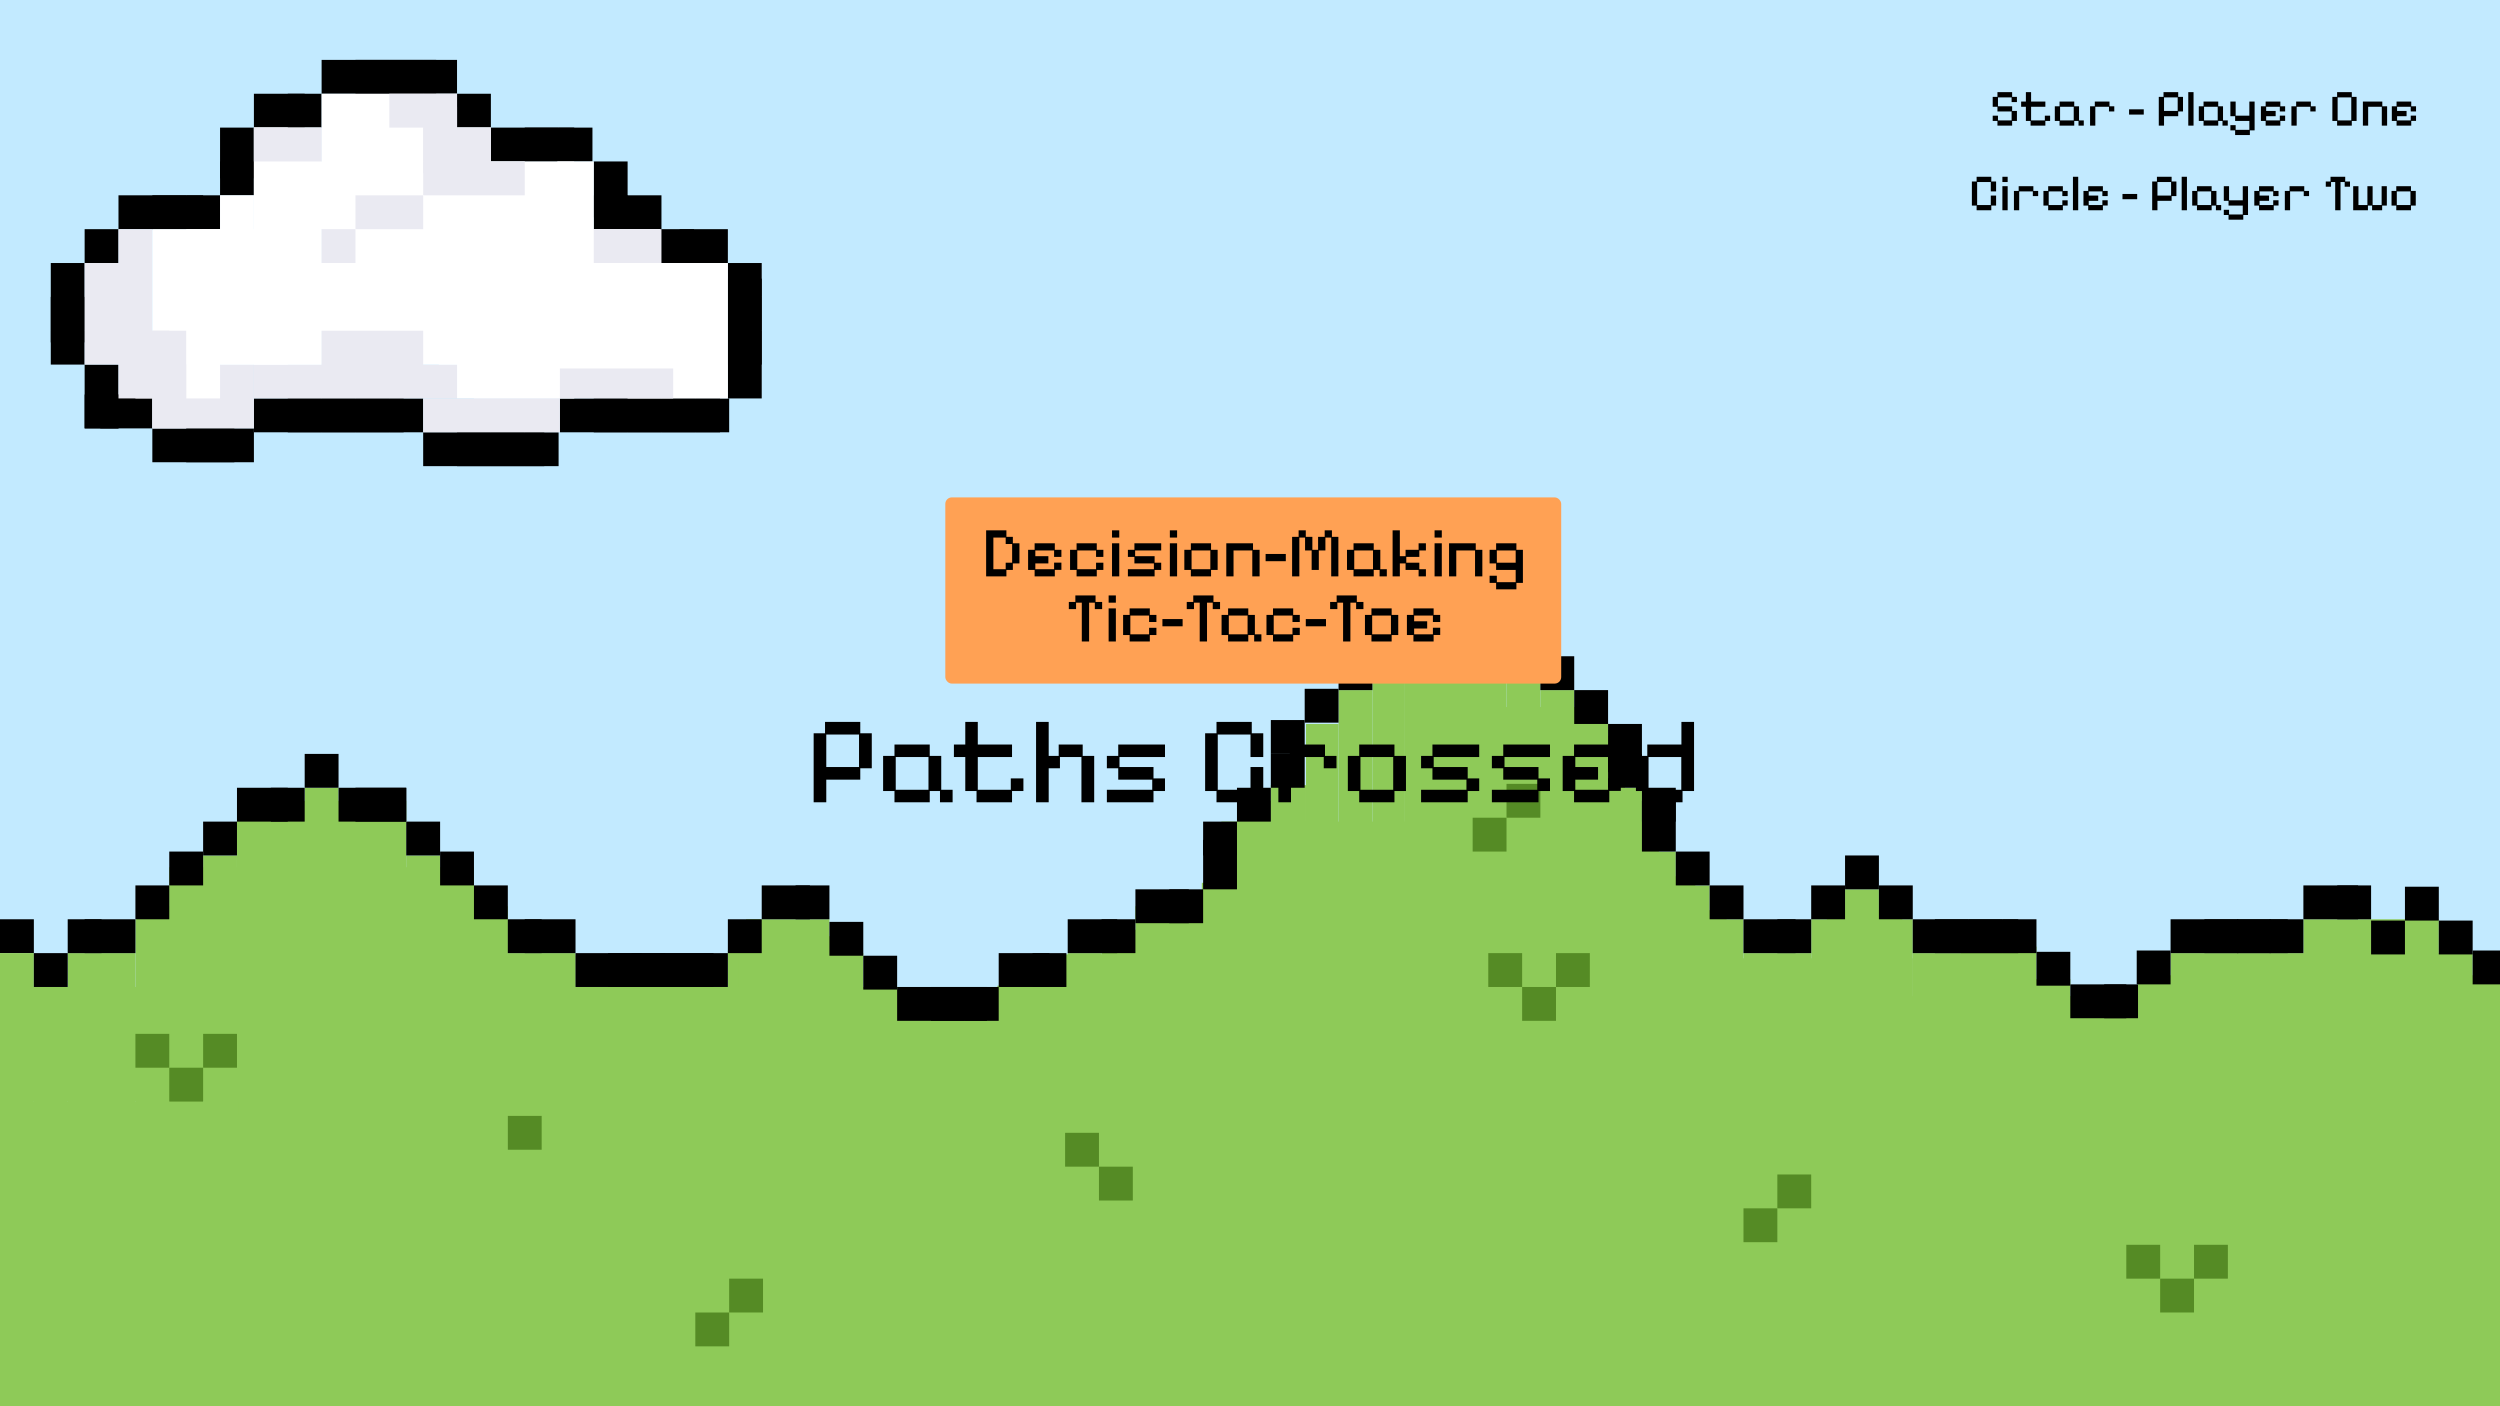 <svg width="1920" height="1080" viewBox="0 0 1920 1080" fill="none" xmlns="http://www.w3.org/2000/svg">
<g clip-path="url(#clip0_24_131)">
<rect width="1920" height="1080" fill="#C2EAFF"/>
<rect y="706" width="26" height="26" fill="black"/>
<rect y="732" width="26" height="250" fill="#8ECA58"/>
<rect x="26" y="758" width="26" height="224" fill="#8ECA58"/>
<rect x="104" y="706" width="26" height="276" fill="#8ECA58"/>
<rect x="364" y="706" width="26" height="276" fill="#8ECA58"/>
<rect x="846" y="719" width="26" height="39" fill="#8ECA58"/>
<rect x="820" y="732" width="26" height="39" fill="#8ECA58"/>
<rect x="950" y="615" width="26" height="143" fill="#8ECA58"/>
<rect x="872" y="696" width="26" height="62" fill="#8ECA58"/>
<rect x="637" y="732" width="26" height="39" fill="#8ECA58"/>
<rect x="573" y="706" width="64" height="52" fill="#8ECA58"/>
<rect x="559" y="730" width="26" height="39" fill="#8ECA58"/>
<rect x="130" y="680" width="26" height="302" fill="#8ECA58"/>
<rect x="338" y="680" width="26" height="302" fill="#8ECA58"/>
<rect x="156" y="657" width="26" height="325" fill="#8ECA58"/>
<rect x="312" y="657" width="26" height="325" fill="#8ECA58"/>
<rect x="1157" y="504" width="26" height="478" fill="#8ECA58"/>
<rect x="1183" y="530" width="26" height="478" fill="#8ECA58"/>
<rect x="1209" y="555" width="26" height="427" fill="#8ECA58"/>
<rect x="1235" y="605" width="26" height="377" fill="#8ECA58"/>
<rect x="1417" y="683" width="26" height="299" fill="#8ECA58"/>
<rect x="1287" y="680" width="26" height="302" fill="#8ECA58"/>
<rect x="1313" y="706" width="26" height="276" fill="#8ECA58"/>
<rect x="1391" y="706" width="26" height="276" fill="#8ECA58"/>
<rect x="1443" y="706" width="26" height="276" fill="#8ECA58"/>
<rect x="1261" y="654" width="26" height="328" fill="#8ECA58"/>
<rect x="234" y="605" width="26" height="377" fill="#8ECA58"/>
<rect x="1054" y="504" width="25" height="254" fill="#8ECA58"/>
<rect x="1028" y="530" width="26" height="254" fill="#8ECA58"/>
<rect x="1003" y="556" width="25" height="254" fill="#8ECA58"/>
<rect x="976" y="603" width="27" height="254" fill="#8ECA58"/>
<rect x="923" y="678" width="27" height="80" fill="#8ECA58"/>
<rect x="896" y="706" width="27" height="80" fill="#8ECA58"/>
<rect x="52" y="732" width="52" height="250" fill="#8ECA58"/>
<rect x="1339" y="732" width="52" height="250" fill="#8ECA58"/>
<rect x="1469" y="732" width="43" height="250" fill="#8ECA58"/>
<rect x="260" y="631" width="52" height="351" fill="#8ECA58"/>
<rect x="390" y="732" width="52" height="250" fill="#8ECA58"/>
<rect x="442" y="758" width="637" height="224" fill="#8ECA58"/>
<rect x="182" y="631" width="52" height="351" fill="#8ECA58"/>
<rect y="846" width="390" height="234" fill="#8ECA58"/>
<rect x="108" y="883" width="390" height="197" fill="#8ECA58"/>
<rect x="416" y="827" width="390" height="253" fill="#8ECA58"/>
<rect x="183" y="734" width="259" height="123" fill="#8ECA58"/>
<rect x="131" y="680" width="233" height="26" fill="#8ECA58"/>
<rect x="105" y="696" width="285" height="62" fill="#8ECA58"/>
<rect x="130" y="666" width="234" height="38" fill="#8ECA58"/>
<rect x="182" y="615" width="130" height="89" fill="#8ECA58"/>
<rect x="567" y="719" width="91" height="99" fill="#8ECA58"/>
<rect x="938" y="631" width="336" height="163" fill="#8ECA58"/>
<rect x="1105" y="565" width="143" height="184" fill="#8ECA58"/>
<rect x="1079" y="543" width="143" height="184" fill="#8ECA58"/>
<rect x="1162" y="673" width="140" height="184" fill="#8ECA58"/>
<rect x="1186" y="699" width="140" height="184" fill="#8ECA58"/>
<rect x="1256" y="765" width="664" height="142" fill="#8ECA58"/>
<rect x="1403" y="699" width="58" height="158" fill="#8ECA58"/>
<rect x="1302" y="736" width="167" height="158" fill="#8ECA58"/>
<rect x="1506" y="727" width="58" height="158" fill="#8ECA58"/>
<rect x="1532" y="752" width="58" height="158" fill="#8ECA58"/>
<rect x="1667" y="732" width="232" height="158" fill="#8ECA58"/>
<rect x="1769" y="706" width="104" height="158" fill="#8ECA58"/>
<rect x="1642" y="749" width="278" height="165" fill="#8ECA58"/>
<rect x="766" y="757" width="336" height="163" fill="#8ECA58"/>
<rect x="814" y="733" width="336" height="163" fill="#8ECA58"/>
<rect x="857" y="714" width="336" height="163" fill="#8ECA58"/>
<rect x="899" y="694" width="336" height="163" fill="#8ECA58"/>
<rect x="2" y="758" width="687" height="88" fill="#8ECA58"/>
<rect x="689" y="782" width="1231" height="298" fill="#8ECA58"/>
<rect x="1079" y="478" width="78" height="504" fill="#8ECA58"/>
<rect x="26" y="732" width="26" height="26" fill="black"/>
<rect x="52" y="706" width="26" height="26" fill="black"/>
<rect x="65" y="706" width="39" height="26" fill="black"/>
<rect x="104" y="680" width="26" height="26" fill="black"/>
<rect x="104" y="794" width="26" height="26" fill="#558B25"/>
<rect x="130" y="820" width="26" height="26" fill="#558B25"/>
<rect x="818" y="870" width="26" height="26" fill="#558B25"/>
<rect x="844" y="896" width="26" height="26" fill="#558B25"/>
<rect x="1131" y="628" width="26" height="26" fill="#558B25"/>
<rect x="1157" y="602" width="26" height="26" fill="#558B25"/>
<rect x="1365" y="902" width="26" height="26" fill="#558B25"/>
<rect x="1659" y="982" width="26" height="26" fill="#558B25"/>
<rect x="1633" y="956" width="26" height="26" fill="#558B25"/>
<rect x="1685" y="956" width="26" height="26" fill="#558B25"/>
<rect x="1339" y="928" width="26" height="26" fill="#558B25"/>
<rect x="156" y="794" width="26" height="26" fill="#558B25"/>
<rect x="1143" y="732" width="26" height="26" fill="#558B25"/>
<rect x="1169" y="758" width="26" height="26" fill="#558B25"/>
<rect x="1195" y="732" width="26" height="26" fill="#558B25"/>
<rect x="390" y="857" width="26" height="26" fill="#558B25"/>
<rect x="534" y="1008" width="26" height="26" fill="#558B25"/>
<rect x="560" y="982" width="26" height="26" fill="#558B25"/>
<rect x="130" y="654" width="26" height="26" fill="black"/>
<rect x="156" y="631" width="26" height="26" fill="black"/>
<rect x="182" y="605" width="39" height="26" fill="black"/>
<rect x="208" y="605" width="26" height="26" fill="black"/>
<rect x="234" y="579" width="26" height="26" fill="black"/>
<rect x="260" y="605" width="52" height="26" fill="black"/>
<rect x="273" y="605" width="39" height="26" fill="black"/>
<rect x="312" y="631" width="26" height="26" fill="black"/>
<rect x="338" y="654" width="26" height="26" fill="black"/>
<rect x="364" y="680" width="26" height="26" fill="black"/>
<rect x="390" y="706" width="26" height="26" fill="black"/>
<rect x="403" y="706" width="39" height="26" fill="black"/>
<rect x="637" y="708" width="26" height="26" fill="black"/>
<rect x="741" y="758" width="26" height="26" fill="black"/>
<rect x="715" y="758" width="26" height="26" fill="black"/>
<rect x="689" y="758" width="69" height="26" fill="black"/>
<rect x="846" y="706" width="26" height="26" fill="black"/>
<rect x="820" y="706" width="38" height="26" fill="black"/>
<rect x="793" y="732" width="26" height="26" fill="black"/>
<rect x="442" y="732" width="106" height="26" fill="black"/>
<rect x="611" y="680" width="26" height="26" fill="black"/>
<rect x="663" y="734" width="26" height="26" fill="black"/>
<rect x="767" y="732" width="39" height="26" fill="black"/>
<rect x="924" y="631" width="26" height="26" fill="black"/>
<rect x="924" y="645" width="26" height="38" fill="black"/>
<rect x="898" y="683" width="26" height="26" fill="black"/>
<rect x="1053" y="478" width="26" height="26" fill="black"/>
<rect x="1028" y="504" width="26" height="26" fill="black"/>
<rect x="1002" y="529" width="26" height="26" fill="black"/>
<rect x="976" y="553" width="26" height="26" fill="black"/>
<rect x="976" y="579" width="26" height="26" fill="black"/>
<rect x="1079" y="452" width="26" height="26" fill="black"/>
<rect x="1105" y="452" width="26" height="26" fill="black"/>
<rect x="1131" y="452" width="26" height="26" fill="black"/>
<rect x="1157" y="478" width="26" height="26" fill="black"/>
<rect x="1183" y="504" width="26" height="26" fill="black"/>
<rect x="1209" y="530" width="26" height="26" fill="black"/>
<rect x="1235" y="556" width="26" height="37" fill="black"/>
<rect x="1261" y="605" width="26" height="26" fill="black"/>
<rect x="1261" y="615" width="26" height="39" fill="black"/>
<rect x="1235" y="579" width="26" height="26" fill="black"/>
<rect x="1287" y="654" width="26" height="26" fill="black"/>
<rect x="1313" y="680" width="26" height="26" fill="black"/>
<rect x="1339" y="706" width="40" height="26" fill="black"/>
<rect x="1365" y="706" width="26" height="26" fill="black"/>
<rect x="1391" y="680" width="26" height="26" fill="black"/>
<rect x="1417" y="657" width="26" height="26" fill="black"/>
<rect x="1469" y="706" width="81" height="26" fill="black"/>
<rect x="1443" y="680" width="26" height="26" fill="black"/>
<rect x="1486" y="706" width="26" height="26" fill="black"/>
<rect x="1512" y="706" width="26" height="26" fill="black"/>
<rect x="1538" y="706" width="26" height="26" fill="black"/>
<rect x="1564" y="731" width="26" height="26" fill="black"/>
<rect x="1590" y="756" width="43" height="26" fill="black"/>
<rect x="1616" y="756" width="26" height="26" fill="black"/>
<rect x="1641" y="730" width="26" height="26" fill="black"/>
<rect x="1667" y="706" width="90" height="26" fill="black"/>
<rect x="1693" y="706" width="26" height="26" fill="black"/>
<rect x="1718" y="706" width="26" height="26" fill="black"/>
<rect x="1743" y="706" width="26" height="26" fill="black"/>
<rect x="1769" y="680" width="42" height="26" fill="black"/>
<rect x="1795" y="680" width="26" height="26" fill="black"/>
<rect x="1821" y="707" width="26" height="26" fill="black"/>
<rect x="1847" y="681" width="26" height="26" fill="black"/>
<rect x="1873" y="707" width="26" height="26" fill="black"/>
<rect x="1899" y="730" width="26" height="26" fill="black"/>
<rect x="950" y="605" width="26" height="26" fill="black"/>
<rect x="872" y="683" width="41" height="26" fill="black"/>
<rect x="467" y="732" width="26" height="26" fill="black"/>
<rect x="485" y="732" width="26" height="26" fill="black"/>
<rect x="507" y="732" width="26" height="26" fill="black"/>
<rect x="533" y="732" width="26" height="26" fill="black"/>
<rect x="559" y="706" width="26" height="26" fill="black"/>
<rect x="585" y="680" width="37" height="26" fill="black"/>
<rect x="195" y="72" width="39" height="26" fill="black"/>
<rect x="169" y="98" width="26" height="39" fill="black"/>
<rect x="65" y="280" width="26" height="49" fill="black"/>
<rect x="169" y="124" width="26" height="26" fill="black"/>
<rect x="117" y="150" width="26" height="26" fill="black"/>
<rect x="39" y="202" width="26" height="61" fill="black"/>
<rect x="91" y="150" width="65" height="26" fill="black"/>
<rect x="39" y="228" width="26" height="26" fill="black"/>
<rect x="39" y="254" width="26" height="26" fill="black"/>
<rect x="65" y="303" width="26" height="26" fill="black"/>
<rect x="77" y="303" width="40" height="26" fill="black"/>
<rect x="117" y="329" width="63" height="26" fill="black"/>
<rect x="325" y="46" width="26" height="26" fill="black"/>
<rect x="468" y="150" width="40" height="26" fill="black"/>
<rect x="65" y="176" width="26" height="26" fill="black"/>
<rect x="169" y="329" width="26" height="26" fill="black"/>
<rect x="195" y="306" width="115" height="26" fill="black"/>
<rect x="221" y="306" width="26" height="26" fill="black"/>
<rect x="247" y="306" width="26" height="26" fill="black"/>
<rect x="273" y="306" width="26" height="26" fill="black"/>
<rect x="299" y="306" width="26" height="26" fill="black"/>
<rect x="325" y="332" width="93" height="26" fill="black"/>
<rect x="221" y="72" width="26" height="26" fill="black"/>
<rect x="247" y="46" width="88" height="26" fill="black"/>
<rect x="273" y="46" width="26" height="26" fill="black"/>
<rect x="299" y="46" width="26" height="26" fill="black"/>
<rect x="351" y="72" width="26" height="26" fill="black"/>
<rect x="377" y="98" width="64" height="26" fill="black"/>
<rect x="403" y="98" width="26" height="26" fill="black"/>
<rect x="429" y="98" width="26" height="26" fill="black"/>
<rect x="143" y="329" width="26" height="26" fill="black"/>
<rect x="456" y="124" width="26" height="43" fill="black"/>
<rect x="351" y="332" width="26" height="26" fill="black"/>
<rect x="377" y="332" width="26" height="26" fill="black"/>
<rect x="403" y="332" width="26" height="26" fill="black"/>
<rect x="430" y="306" width="123" height="26" fill="black"/>
<rect x="456" y="306" width="26" height="26" fill="black"/>
<rect x="456" y="150" width="26" height="26" fill="black"/>
<rect x="507" y="176" width="26" height="26" fill="black"/>
<rect x="522" y="176" width="37" height="26" fill="black"/>
<rect x="559" y="202" width="26" height="26" fill="black"/>
<rect x="559" y="228" width="26" height="26" fill="black"/>
<rect x="559" y="254" width="26" height="26" fill="black"/>
<rect x="559" y="214" width="26" height="92" fill="black"/>
<rect x="482" y="306" width="26" height="26" fill="black"/>
<rect x="508" y="306" width="26" height="26" fill="black"/>
<rect x="534" y="306" width="26" height="26" fill="black"/>
<rect x="143" y="150" width="26" height="26" fill="black"/>
<rect x="91" y="176" width="26" height="130" fill="#EAEAF2"/>
<rect x="117" y="280" width="78" height="49" fill="#EAEAF2"/>
<rect x="195" y="280" width="156" height="26" fill="#EAEAF2"/>
<rect x="117" y="176" width="52" height="104" fill="white"/>
<rect x="169" y="150" width="26" height="130" fill="white"/>
<rect x="155" y="176" width="92" height="104" fill="white"/>
<rect x="199" y="124" width="74" height="52" fill="white"/>
<rect x="217" y="202" width="134" height="52" fill="white"/>
<rect x="364" y="150" width="66" height="156" fill="white"/>
<rect x="364" y="150" width="66" height="156" fill="white"/>
<rect x="143" y="176" width="26" height="130" fill="white"/>
<rect x="195" y="98" width="26" height="182" fill="white"/>
<rect x="195" y="98" width="52" height="182" fill="white"/>
<rect x="351" y="98" width="26" height="208" fill="white"/>
<rect x="428" y="124" width="28" height="179" fill="white"/>
<rect x="441" y="176" width="66" height="127" fill="white"/>
<rect x="482" y="202" width="77" height="104" fill="white"/>
<rect x="377" y="124" width="64" height="182" fill="white"/>
<rect x="337" y="150" width="64" height="130" fill="white"/>
<rect x="247" y="72" width="104" height="208" fill="white"/>
<rect x="65" y="202" width="47" height="78" fill="#EAEAF2"/>
<rect x="430" y="283" width="87" height="23" fill="#EAEAF2"/>
<rect x="117" y="254" width="26" height="75" fill="#EAEAF2"/>
<rect x="247" y="254" width="78" height="40" fill="#EAEAF2"/>
<rect x="195" y="98" width="52" height="26" fill="#EAEAF2"/>
<rect x="299" y="72" width="52" height="26" fill="#EAEAF2"/>
<rect x="325" y="82" width="26" height="42" fill="#EAEAF2"/>
<rect x="273" y="150" width="52" height="26" fill="#EAEAF2"/>
<rect x="325" y="124" width="78" height="26" fill="#EAEAF2"/>
<rect x="351" y="98" width="26" height="26" fill="#EAEAF2"/>
<rect x="325" y="98" width="52" height="35" fill="#EAEAF2"/>
<rect x="247" y="176" width="26" height="26" fill="#EAEAF2"/>
<rect x="104" y="254" width="26" height="52" fill="#EAEAF2"/>
<rect x="456" y="176" width="52" height="26" fill="#EAEAF2"/>
<rect x="325" y="306" width="105" height="26" fill="#EAEAF2"/>
<path d="M1534.04 96.48V92.88H1530.4V88.84H1534.44V92.48H1544.92V85.6H1534.04V82H1530.4V74.4H1534.04V70.76H1545.32V74.4H1549V78.4H1544.92V74.8H1534.44V81.64H1545.32V85.2H1549V92.88H1545.32V96.48H1534.04ZM1559.48 96.48V92.88H1555.88V82H1552.24V78H1555.88V70.76H1559.88V78H1570.84V82H1559.88V92.48H1570.44V88.84H1574.48V92.88H1570.84V96.48H1559.48ZM1581.74 96.48V92.88H1578.1V81.64H1581.74V78H1593.02V81.64H1596.7V92.48H1600.34V96.48H1596.3V92.88H1593.02V96.48H1581.74ZM1582.14 92.48H1592.62V82H1582.14V92.48ZM1605.17 96.48V81.64H1608.81V78H1620.09V81.64H1623.77V85.6H1619.69V82H1609.21V96.48H1605.17ZM1635.13 88V83.96H1646.41V88H1635.13ZM1657.94 96.48V74.4H1661.58V70.76H1672.86V74.4H1676.54V85.6H1672.86V89.24H1661.98V96.48H1657.94ZM1661.98 85.2H1672.46V74.8H1661.98V85.2ZM1680.6 96.48V70.76H1684.64V96.48H1680.6ZM1692.32 96.48V92.88H1688.68V81.64H1692.32V78H1703.6V81.64H1707.28V92.48H1710.92V96.48H1706.88V92.88H1703.6V96.48H1692.32ZM1692.72 92.48H1703.2V82H1692.72V92.48ZM1716.58 103.72V100.12H1712.94V96.12H1716.98V99.72H1727.5V92.88H1716.58V89.24H1712.94V78H1716.98V88.84H1727.5V78H1731.54V100.12H1727.9V103.72H1716.58ZM1740.02 96.48V92.88H1736.38V81.64H1740.02V78H1751.3V81.64H1754.98V85.6H1750.9V82H1740.42V85.2H1747.7V89.24H1740.42V92.48H1750.9V88.8H1754.98V92.84H1751.3V96.48H1740.02ZM1759.81 96.48V81.64H1763.45V78H1774.73V81.64H1778.41V85.6H1774.33V82H1763.85V96.48H1759.81ZM1794.9 96.48V92.88H1791.26V74.4H1794.9V70.76H1806.18V74.4H1809.86V92.88H1806.18V96.48H1794.9ZM1795.3 92.48H1805.78V74.8H1795.3V92.48ZM1814.7 96.48V78H1829.62V81.64H1833.3V96.48H1829.22V82H1818.74V96.48H1814.7ZM1840.56 96.48V92.88H1836.92V81.64H1840.56V78H1851.84V81.64H1855.52V85.6H1851.44V82H1840.96V85.2H1848.24V89.24H1840.96V92.48H1851.44V88.8H1855.52V92.84H1851.84V96.48H1840.56Z" fill="black"/>
<path d="M1518.04 161.48V157.88H1514.4V139.4H1518.04V135.76H1529.32V139.4H1533V147H1528.92V139.8H1518.44V157.48H1528.92V150.2H1533V157.88H1529.32V161.48H1518.04ZM1537.84 161.48V143H1541.88V161.48H1537.84ZM1537.84 139.8V135.76H1541.88V139.8H1537.84ZM1546.7 161.48V146.64H1550.34V143H1561.62V146.64H1565.3V150.6H1561.22V147H1550.74V161.48H1546.7ZM1573 161.48V157.88H1569.36V146.64H1573V143H1584.28V146.64H1587.96V150.6H1583.88V147H1573.4V157.48H1583.88V153.84H1587.96V157.88H1584.28V161.48H1573ZM1592.02 161.48V135.76H1596.06V161.48H1592.02ZM1603.74 161.48V157.88H1600.1V146.64H1603.74V143H1615.02V146.64H1618.7V150.6H1614.62V147H1604.14V150.2H1611.42V154.24H1604.14V157.48H1614.62V153.8H1618.7V157.84H1615.02V161.48H1603.74ZM1630.07 153V148.96H1641.35V153H1630.07ZM1652.88 161.48V139.4H1656.52V135.76H1667.8V139.4H1671.48V150.6H1667.8V154.24H1656.92V161.48H1652.88ZM1656.92 150.2H1667.4V139.8H1656.92V150.2ZM1675.53 161.48V135.76H1679.57V161.48H1675.53ZM1687.26 161.48V157.88H1683.62V146.64H1687.26V143H1698.54V146.64H1702.22V157.48H1705.86V161.48H1701.82V157.88H1698.54V161.48H1687.26ZM1687.66 157.48H1698.14V147H1687.66V157.48ZM1711.52 168.72V165.12H1707.88V161.12H1711.92V164.72H1722.44V157.88H1711.52V154.24H1707.88V143H1711.92V153.84H1722.44V143H1726.48V165.12H1722.84V168.72H1711.52ZM1734.95 161.48V157.88H1731.31V146.64H1734.95V143H1746.23V146.64H1749.91V150.6H1745.83V147H1735.35V150.2H1742.63V154.24H1735.35V157.48H1745.83V153.8H1749.91V157.84H1746.23V161.48H1734.95ZM1754.75 161.48V146.64H1758.39V143H1769.67V146.64H1773.35V150.6H1769.27V147H1758.79V161.48H1754.75ZM1793.44 161.48V139.8H1790.24V143.4H1786.2V139.4H1789.84V135.76H1801.12V139.4H1804.8V143.4H1800.72V139.8H1797.52V161.48H1793.44ZM1807.25 161.48V143H1811.29V157.48H1818.17V143H1822.17V157.48H1829.09V143H1833.09V157.88H1829.49V161.48H1821.77V157.88H1818.57V161.48H1807.25ZM1840.34 161.48V157.88H1836.7V146.64H1840.34V143H1851.62V146.64H1855.3V157.88H1851.62V161.48H1840.34ZM1840.74 157.48H1851.22V147H1840.74V157.48Z" fill="black"/>
<mask id="path-251-inside-1_24_131" fill="white">
<rect x="539" y="482" width="842" height="191" rx="5"/>
</mask>
<rect x="539" y="482" width="842" height="191" rx="5" fill="#FEF397" stroke="black" stroke-width="20" mask="url(#path-251-inside-1_24_131)"/>
<mask id="path-252-inside-2_24_131" fill="white">
<rect x="726" y="378" width="473" height="143" rx="5"/>
</mask>
<g filter="url(#filter0_i_24_131)">
<rect x="726" y="378" width="473" height="143" rx="5" fill="#FFA154"/>
</g>
<rect x="726" y="378" width="473" height="143" rx="5" stroke="black" stroke-width="20" mask="url(#path-252-inside-2_24_131)"/>
<path d="M624.885 616.152V563.16H633.621V554.424H660.693V563.16H669.525V590.04H660.693V598.776H634.581V616.152H624.885ZM634.581 589.08H659.733V564.12H634.581V589.08ZM686.965 616.152V607.512H678.229V580.536H686.965V571.8H714.037V580.536H722.869V606.552H731.605V616.152H721.909V607.512H714.037V616.152H686.965ZM687.925 606.552H713.077V581.4H687.925V606.552ZM749.98 616.152V607.512H741.34V581.4H732.604V571.8H741.34V554.424H750.94V571.8H777.244V581.4H750.94V606.552H776.284V597.816H785.98V607.512H777.244V616.152H749.98ZM795.698 616.152V554.424H805.394V580.536H813.074V571.8H831.506V580.536H840.338V616.152H830.546V581.4H814.034V590.04H805.394V616.152H795.698ZM850.073 616.152V606.552H884.921V598.776H858.809V590.04H850.073V580.536H858.809V571.8H894.713V581.4H859.769V589.08H885.881V597.816H894.713V607.512H885.881V616.152H850.073ZM934.277 616.152V607.512H925.541V563.16H934.277V554.424H961.349V563.16H970.181V581.4H960.389V564.12H935.237V606.552H960.389V589.08H970.181V607.512H961.349V616.152H934.277ZM981.791 616.152V580.536H990.527V571.8H1017.6V580.536H1026.43V590.04H1016.64V581.4H991.487V616.152H981.791ZM1043.87 616.152V607.512H1035.14V580.536H1043.87V571.8H1070.94V580.536H1079.78V607.512H1070.94V616.152H1043.87ZM1044.83 606.552H1069.98V581.4H1044.83V606.552ZM1091.39 616.152V606.552H1126.23V598.776H1100.12V590.04H1091.39V580.536H1100.12V571.8H1136.03V581.4H1101.08V589.08H1127.19V597.816H1136.03V607.512H1127.19V616.152H1091.39ZM1145.76 616.152V606.552H1180.61V598.776H1154.5V590.04H1145.76V580.536H1154.5V571.8H1190.4V581.4H1155.46V589.08H1181.57V597.816H1190.4V607.512H1181.57V616.152H1145.76ZM1208.87 616.152V607.512H1200.14V580.536H1208.87V571.8H1235.94V580.536H1244.78V590.04H1234.98V581.4H1209.83V589.08H1227.3V598.776H1209.83V606.552H1234.98V597.72H1244.78V607.416H1235.94V616.152H1208.87ZM1265.12 616.152V607.512H1256.39V580.536H1265.12V571.8H1291.33V554.424H1301.03V607.512H1292.19V616.152H1265.12ZM1266.08 606.552H1291.23V581.4H1266.08V606.552Z" fill="black"/>
<path d="M757.354 442.66V407.295H772.919V412.3H777.869V417.25H782.929V432.705H777.869V437.71H772.919V442.66H757.354ZM762.909 437.16H772.369V432.155H777.319V417.8H772.369V412.85H762.909V437.16ZM794.586 442.66V437.71H789.581V422.255H794.586V417.25H810.096V422.255H815.156V427.7H809.546V422.75H795.136V427.15H805.146V432.705H795.136V437.16H809.546V432.1H815.156V437.655H810.096V442.66H794.586ZM826.812 442.66V437.71H821.807V422.255H826.812V417.25H842.322V422.255H847.382V427.7H841.772V422.75H827.362V437.16H841.772V432.155H847.382V437.71H842.322V442.66H826.812ZM854.034 442.66V417.25H859.589V442.66H854.034ZM854.034 412.85V407.295H859.589V412.85H854.034ZM866.226 442.66V437.16H886.191V432.705H871.231V427.7H866.226V422.255H871.231V417.25H891.801V422.75H871.781V427.15H886.741V432.155H891.801V437.71H886.741V442.66H866.226ZM898.453 442.66V417.25H904.008V442.66H898.453ZM898.453 412.85V407.295H904.008V412.85H898.453ZM914.576 442.66V437.71H909.571V422.255H914.576V417.25H930.086V422.255H935.146V437.71H930.086V442.66H914.576ZM915.126 437.16H929.536V422.75H915.126V437.16ZM941.798 442.66V417.25H962.313V422.255H967.373V442.66H961.763V422.75H947.353V442.66H941.798ZM971.989 431V425.445H987.499V431H971.989ZM992.34 442.66V412.3H997.345V407.295H1002.84V412.3H1007.9V422.255H1012.3V412.3H1017.36V407.295H1022.92V412.3H1027.87V442.66H1022.37V412.85H1017.91V422.75H1012.85V437.71H1007.35V422.75H1002.29V412.85H997.895V442.66H992.34ZM1039.51 442.66V437.71H1034.5V422.255H1039.51V417.25H1055.02V422.255H1060.08V437.16H1065.08V442.66H1059.53V437.71H1055.02V442.66H1039.51ZM1040.06 437.16H1054.47V422.75H1040.06V437.16ZM1069.52 442.66V407.295H1075.08V427.15H1079.48V422.255H1089.49V417.25H1095.1V422.75H1090.04V427.7H1080.03V432.155H1090.04V437.16H1095.1V442.66H1089.49V437.71H1079.48V432.705H1075.08V442.66H1069.52ZM1101.75 442.66V417.25H1107.3V442.66H1101.75ZM1101.75 412.85V407.295H1107.3V412.85H1101.75ZM1112.87 442.66V417.25H1133.38V422.255H1138.44V442.66H1132.83V422.75H1118.42V442.66H1112.87ZM1149.02 452.615V447.665H1144.02V442.165H1149.57V447.115H1164.04V437.71H1149.02V432.705H1144.02V422.255H1149.02V417.25H1164.59V422.255H1169.59V447.665H1164.59V452.615H1149.02ZM1149.57 432.155H1164.04V422.75H1149.57V432.155ZM830.822 492.66V462.85H826.422V467.8H820.867V462.3H825.872V457.295H841.382V462.3H846.442V467.8H840.832V462.85H836.432V492.66H830.822ZM851.429 492.66V467.25H856.984V492.66H851.429ZM851.429 462.85V457.295H856.984V462.85H851.429ZM867.552 492.66V487.71H862.547V472.255H867.552V467.25H883.062V472.255H888.122V477.7H882.512V472.75H868.102V487.16H882.512V482.155H888.122V487.71H883.062V492.66H867.552ZM892.739 481V475.445H908.249V481H892.739ZM921.379 492.66V462.85H916.979V467.8H911.424V462.3H916.429V457.295H931.939V462.3H936.999V467.8H931.389V462.85H926.989V492.66H921.379ZM943.177 492.66V487.71H938.172V472.255H943.177V467.25H958.687V472.255H963.747V487.16H968.752V492.66H963.197V487.71H958.687V492.66H943.177ZM943.727 487.16H958.137V472.75H943.727V487.16ZM977.659 492.66V487.71H972.654V472.255H977.659V467.25H993.169V472.255H998.229V477.7H992.619V472.75H978.209V487.16H992.619V482.155H998.229V487.71H993.169V492.66H977.659ZM1002.85 481V475.445H1018.36V481H1002.85ZM1031.49 492.66V462.85H1027.09V467.8H1021.53V462.3H1026.54V457.295H1042.05V462.3H1047.11V467.8H1041.5V462.85H1037.1V492.66H1031.49ZM1053.28 492.66V487.71H1048.28V472.255H1053.28V467.25H1068.79V472.255H1073.85V487.71H1068.79V492.66H1053.28ZM1053.83 487.16H1068.24V472.75H1053.83V487.16ZM1085.51 492.66V487.71H1080.51V472.255H1085.51V467.25H1101.02V472.255H1106.08V477.7H1100.47V472.75H1086.06V477.15H1096.07V482.705H1086.06V487.16H1100.47V482.1H1106.08V487.655H1101.02V492.66H1085.51Z" fill="black"/>
</g>
<defs>
<filter id="filter0_i_24_131" x="726" y="378" width="473" height="147" filterUnits="userSpaceOnUse" color-interpolation-filters="sRGB">
<feFlood flood-opacity="0" result="BackgroundImageFix"/>
<feBlend mode="normal" in="SourceGraphic" in2="BackgroundImageFix" result="shape"/>
<feColorMatrix in="SourceAlpha" type="matrix" values="0 0 0 0 0 0 0 0 0 0 0 0 0 0 0 0 0 0 127 0" result="hardAlpha"/>
<feOffset dy="4"/>
<feGaussianBlur stdDeviation="2"/>
<feComposite in2="hardAlpha" operator="arithmetic" k2="-1" k3="1"/>
<feColorMatrix type="matrix" values="0 0 0 0 0 0 0 0 0 0 0 0 0 0 0 0 0 0 0.25 0"/>
<feBlend mode="normal" in2="shape" result="effect1_innerShadow_24_131"/>
</filter>
<clipPath id="clip0_24_131">
<rect width="1920" height="1080" fill="white"/>
</clipPath>
</defs>
</svg>
